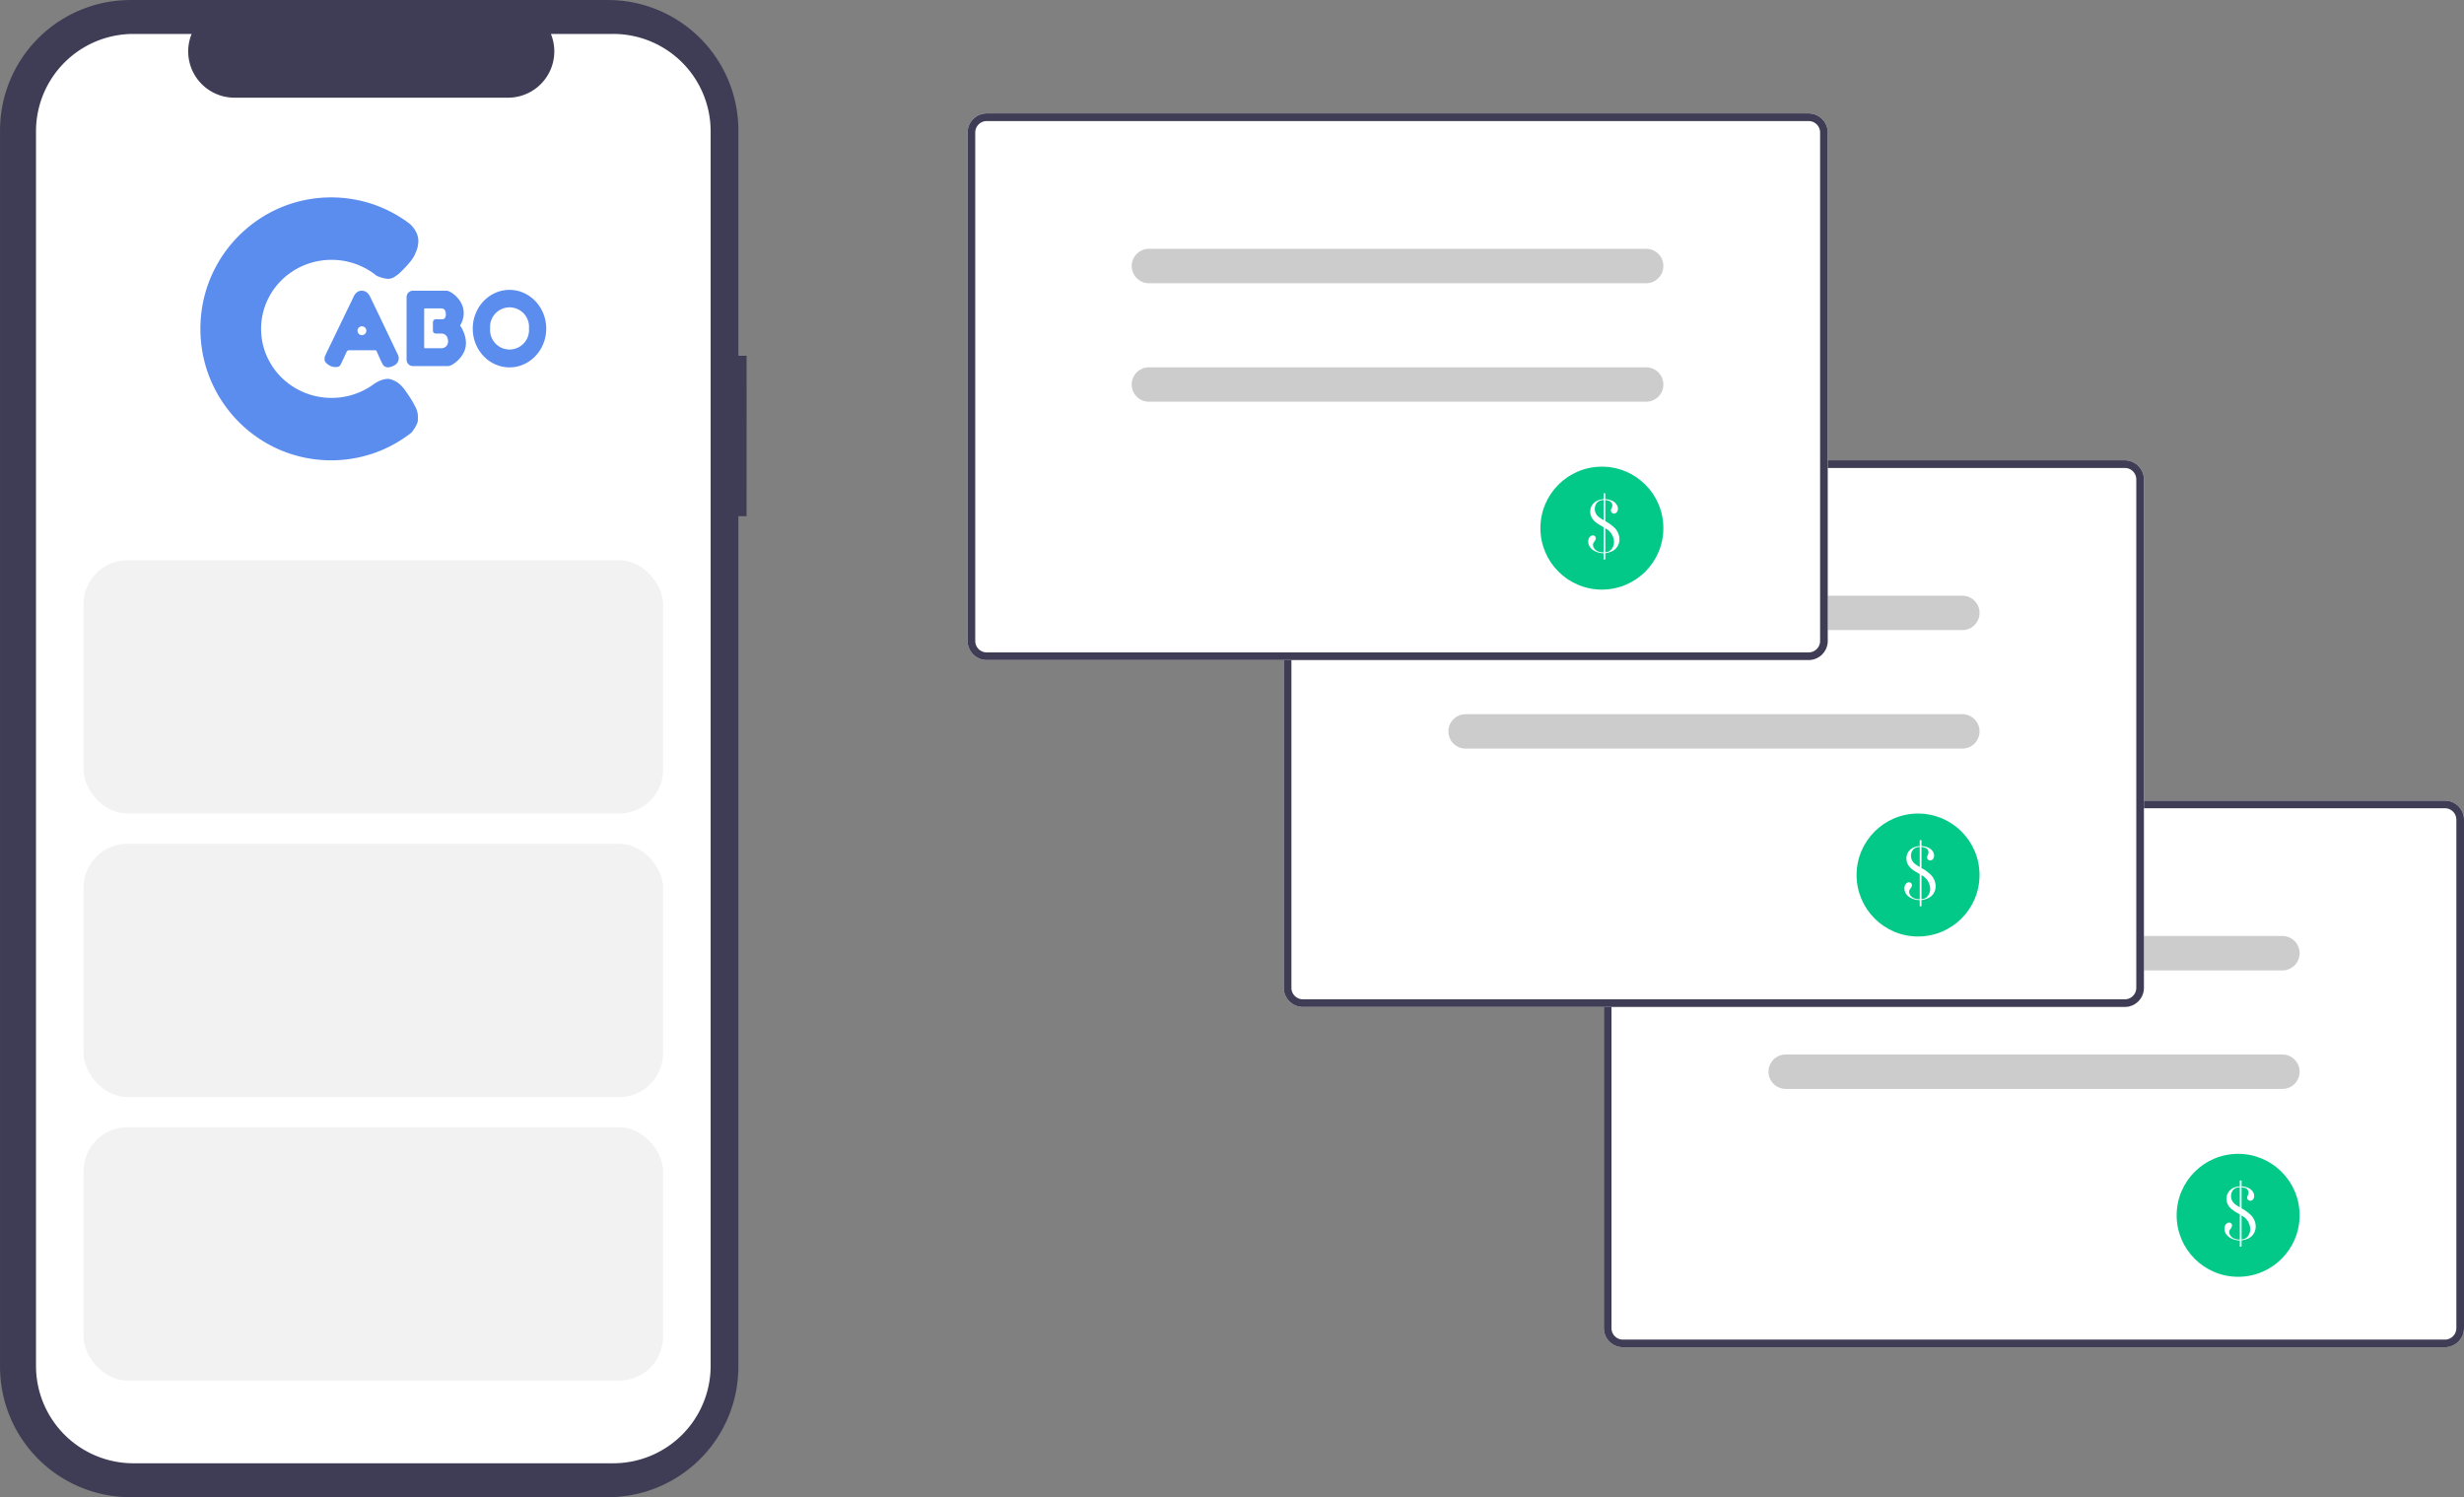 <svg xmlns="http://www.w3.org/2000/svg" width="561.101" height="340.971" viewBox="0 0 561.101 340.971">
  <rect x="0" y="0" width="561.101" height="340.971" fill="#808080" stroke="none"/>
  <g id="undraw_mobile_payments_re_7udl" transform="translate(-166.082 25.831)">
    <path id="패스_1187" data-name="패스 1187" d="M1015.55,469.267H828.377a4.358,4.358,0,0,1-4.353-4.353V349.131a4.358,4.358,0,0,1,4.353-4.353h187.169a4.358,4.358,0,0,1,4.353,4.353V464.914a4.358,4.358,0,0,1-4.349,4.353Z" transform="translate(-292.716 -188.278)" fill="#fff"/>
    <path id="패스_1188" data-name="패스 1188" d="M1015.55,469.267H828.377a4.358,4.358,0,0,1-4.353-4.353V349.131a4.358,4.358,0,0,1,4.353-4.353h187.169a4.358,4.358,0,0,1,4.353,4.353V464.914a4.358,4.358,0,0,1-4.349,4.353ZM828.377,346.519a2.615,2.615,0,0,0-2.612,2.612V464.914a2.614,2.614,0,0,0,2.612,2.612h187.169a2.614,2.614,0,0,0,2.612-2.612V349.131a2.615,2.615,0,0,0-2.612-2.612Z" transform="translate(-292.716 -188.278)" fill="#3f3d56"/>
    <path id="패스_1189" data-name="패스 1189" d="M978.547,383.446H865.376a3.918,3.918,0,0,1,0-7.835H978.547a3.917,3.917,0,0,1,0,7.835Z" transform="translate(-292.716 -188.278)" fill="#ccc"/>
    <path id="패스_1190" data-name="패스 1190" d="M978.547,410.433H865.376a3.918,3.918,0,0,1,0-7.835H978.547a3.917,3.917,0,0,1,0,7.835Z" transform="translate(-292.716 -188.278)" fill="#ccc"/>
    <circle id="타원_308" data-name="타원 308" cx="14" cy="14" r="14" transform="translate(661.749 236.944)" fill="#03c988"/>
    <path id="패스_1191" data-name="패스 1191" d="M968.849,432.627v-1.334h.395v1.334a4.259,4.259,0,0,1,1.615.395,2.372,2.372,0,0,1,.921.768,1.794,1.794,0,0,1,.333,1.048,1.132,1.132,0,0,1-.259.755.8.8,0,0,1-.636.307.668.668,0,0,1-.491-.2.679.679,0,0,1-.2-.5.95.95,0,0,1,.079-.377l.158-.333a1.109,1.109,0,0,0,.079-.439,1.033,1.033,0,0,0-.211-.645,1.273,1.273,0,0,0-.6-.417,3.376,3.376,0,0,0-.79-.158v4.8l.088.053a8.74,8.74,0,0,1,2.22,1.676,3.94,3.94,0,0,1,.671,1.137,3.489,3.489,0,0,1,.241,1.259,3.055,3.055,0,0,1-.421,1.588,2.851,2.851,0,0,1-1.167,1.1,4.929,4.929,0,0,1-1.632.474v1.43h-.395v-1.4a4.4,4.4,0,0,1-1.667-.342,3.155,3.155,0,0,1-1.347-.965,2.186,2.186,0,0,1-.478-1.378,1.558,1.558,0,0,1,.307-.979.915.915,0,0,1,.746-.4.645.645,0,0,1,.667.665,1.3,1.3,0,0,1-.325.727,2.2,2.2,0,0,0-.241.4.9.9,0,0,0-.066.35,1.418,1.418,0,0,0,.312.88,1.989,1.989,0,0,0,.838.626,3.086,3.086,0,0,0,1.185.21h.07v-5.73l-.5-.29q-.711-.412-1.084-.684a4.529,4.529,0,0,1-.671-.6,2.882,2.882,0,0,1-.781-1.983,2.691,2.691,0,0,1,.334-1.312,2.617,2.617,0,0,1,.921-.979,3.751,3.751,0,0,1,1.781-.535Zm0,.193a2.715,2.715,0,0,0-.987.219,1.682,1.682,0,0,0-.734.709,2.171,2.171,0,0,0-.28,1.095,2.223,2.223,0,0,0,.411,1.305,2.649,2.649,0,0,0,.511.552,9.511,9.511,0,0,0,.992.648l.087.053Zm.395,11.9a2.722,2.722,0,0,0,.664-.14,1.751,1.751,0,0,0,.48-.281,2.172,2.172,0,0,0,.612-.855,2.95,2.95,0,0,0,.227-1.154,3.625,3.625,0,0,0-1.983-3.036Z" transform="translate(-292.716 -188.278)" fill="#fff"/>
    <path id="패스_1192" data-name="패스 1192" d="M888.046,391.767H700.877a4.358,4.358,0,0,1-4.353-4.353V271.631a4.358,4.358,0,0,1,4.353-4.353H888.046a4.358,4.358,0,0,1,4.353,4.353V387.414A4.358,4.358,0,0,1,888.046,391.767Z" transform="translate(-238.102 -188.278)" fill="#fff"/>
    <path id="패스_1193" data-name="패스 1193" d="M888.046,391.767H700.877a4.358,4.358,0,0,1-4.353-4.353V271.631a4.358,4.358,0,0,1,4.353-4.353H888.046a4.358,4.358,0,0,1,4.353,4.353V387.414A4.358,4.358,0,0,1,888.046,391.767ZM700.877,269.019a2.615,2.615,0,0,0-2.612,2.612V387.414a2.615,2.615,0,0,0,2.612,2.612H888.046a2.615,2.615,0,0,0,2.612-2.612V271.631a2.614,2.614,0,0,0-2.612-2.612Z" transform="translate(-238.102 -188.278)" fill="#3f3d56"/>
    <path id="패스_1194" data-name="패스 1194" d="M851.047,305.946H737.876a3.918,3.918,0,0,1,0-7.835H851.047a3.917,3.917,0,0,1,0,7.835Z" transform="translate(-238.102 -188.278)" fill="#ccc"/>
    <path id="패스_1195" data-name="패스 1195" d="M851.047,332.933H737.876a3.918,3.918,0,0,1,0-7.835H851.047a3.917,3.917,0,0,1,0,7.835Z" transform="translate(-238.102 -188.278)" fill="#ccc"/>
    <circle id="타원_309" data-name="타원 309" cx="14" cy="14" r="14" transform="translate(588.863 159.444)" fill="#03c988"/>
    <path id="패스_1196" data-name="패스 1196" d="M841.349,355.127v-1.334h.395v1.334a4.259,4.259,0,0,1,1.615.395,2.372,2.372,0,0,1,.921.768,1.8,1.8,0,0,1,.333,1.048,1.131,1.131,0,0,1-.259.755.8.8,0,0,1-.636.307.668.668,0,0,1-.491-.2.679.679,0,0,1-.2-.5.95.95,0,0,1,.079-.377l.158-.333a1.108,1.108,0,0,0,.079-.439,1.033,1.033,0,0,0-.211-.645,1.273,1.273,0,0,0-.6-.417,3.38,3.38,0,0,0-.79-.158v4.8l.088.053a8.74,8.74,0,0,1,2.22,1.676,3.941,3.941,0,0,1,.671,1.137,3.485,3.485,0,0,1,.241,1.259,3.056,3.056,0,0,1-.421,1.588,2.852,2.852,0,0,1-1.167,1.1,4.93,4.93,0,0,1-1.632.474v1.43h-.395v-1.4a4.405,4.405,0,0,1-1.667-.342,3.156,3.156,0,0,1-1.347-.965,2.185,2.185,0,0,1-.478-1.378,1.557,1.557,0,0,1,.307-.979.914.914,0,0,1,.746-.4.645.645,0,0,1,.667.665,1.3,1.3,0,0,1-.325.727,2.2,2.2,0,0,0-.241.4.9.9,0,0,0-.066.35,1.417,1.417,0,0,0,.312.88,1.989,1.989,0,0,0,.838.626,3.087,3.087,0,0,0,1.185.21h.07v-5.73l-.5-.29q-.711-.412-1.084-.684a4.523,4.523,0,0,1-.671-.6,2.882,2.882,0,0,1-.781-1.983,2.691,2.691,0,0,1,.334-1.312,2.617,2.617,0,0,1,.921-.979,3.751,3.751,0,0,1,1.781-.535Zm0,.193a2.717,2.717,0,0,0-.987.219,1.681,1.681,0,0,0-.734.709,2.171,2.171,0,0,0-.279,1.095,2.223,2.223,0,0,0,.41,1.305,2.646,2.646,0,0,0,.511.552,9.526,9.526,0,0,0,.992.648l.087.053Zm.395,11.9a2.72,2.72,0,0,0,.664-.14,1.749,1.749,0,0,0,.481-.281,2.172,2.172,0,0,0,.612-.855,2.947,2.947,0,0,0,.227-1.154,3.625,3.625,0,0,0-1.983-3.036Z" transform="translate(-238.102 -188.278)" fill="#fff"/>
    <path id="패스_1207" data-name="패스 1207" d="M665.066,415.482h-1.874V364.159a29.7,29.7,0,0,0-29.7-29.7H524.752a29.7,29.7,0,0,0-29.7,29.7V645.721a29.7,29.7,0,0,0,29.7,29.7H633.487a29.7,29.7,0,0,0,29.7-29.7V452.013h1.874Z" transform="translate(-328.965 -360.285)" fill="#3f3d56"/>
    <path id="패스_1208" data-name="패스 1208" d="M628.413,336.268H614.22a10.539,10.539,0,0,1-9.757,14.519H542.169a10.539,10.539,0,0,1-9.758-14.519H519.155a22.183,22.183,0,0,0-22.183,22.183V639.6a22.183,22.183,0,0,0,22.183,22.183H628.413A22.183,22.183,0,0,0,650.6,639.6h0V358.451A22.183,22.183,0,0,0,628.413,336.268Z" transform="translate(-322.691 -354.371)" fill="#fff"/>
    <path id="패스_1209" data-name="패스 1209" d="M758.046,312.767H570.877a4.358,4.358,0,0,1-4.353-4.353V192.631a4.358,4.358,0,0,1,4.353-4.353H758.046a4.358,4.358,0,0,1,4.353,4.353V308.414A4.358,4.358,0,0,1,758.046,312.767Z" transform="translate(-180.102 -188.278)" fill="#fff"/>
    <path id="패스_1210" data-name="패스 1210" d="M758.046,312.767H570.877a4.358,4.358,0,0,1-4.353-4.353V192.631a4.358,4.358,0,0,1,4.353-4.353H758.046a4.358,4.358,0,0,1,4.353,4.353V308.414A4.358,4.358,0,0,1,758.046,312.767ZM570.877,190.019a2.615,2.615,0,0,0-2.612,2.612V308.414a2.614,2.614,0,0,0,2.612,2.612H758.046a2.614,2.614,0,0,0,2.612-2.612V192.631a2.614,2.614,0,0,0-2.612-2.612Z" transform="translate(-180.102 -188.278)" fill="#3f3d56"/>
    <path id="패스_1211" data-name="패스 1211" d="M721.047,226.946H607.876a3.918,3.918,0,1,1,0-7.835H721.047a3.917,3.917,0,0,1,0,7.835Z" transform="translate(-180.102 -188.278)" fill="#ccc"/>
    <path id="패스_1212" data-name="패스 1212" d="M721.047,253.933H607.876a3.918,3.918,0,1,1,0-7.835H721.047a3.917,3.917,0,0,1,0,7.835Z" transform="translate(-180.102 -188.278)" fill="#ccc"/>
    <circle id="타원_310" data-name="타원 310" cx="14" cy="14" r="14" transform="translate(516.863 80.444)" fill="#03c988"/>
    <path id="패스_1213" data-name="패스 1213" d="M711.349,276.127v-1.334h.395v1.334a4.259,4.259,0,0,1,1.615.395,2.372,2.372,0,0,1,.921.768,1.8,1.8,0,0,1,.333,1.048,1.131,1.131,0,0,1-.259.755.8.8,0,0,1-.636.307.668.668,0,0,1-.491-.2.679.679,0,0,1-.2-.5.95.95,0,0,1,.079-.377l.158-.333a1.107,1.107,0,0,0,.079-.439,1.033,1.033,0,0,0-.211-.645,1.273,1.273,0,0,0-.6-.417,3.379,3.379,0,0,0-.79-.158v4.8l.088.053a8.74,8.74,0,0,1,2.22,1.676,3.94,3.94,0,0,1,.671,1.137,3.485,3.485,0,0,1,.241,1.259,3.056,3.056,0,0,1-.421,1.588,2.852,2.852,0,0,1-1.167,1.1,4.929,4.929,0,0,1-1.632.474v1.43h-.395v-1.4a4.4,4.4,0,0,1-1.667-.342,3.156,3.156,0,0,1-1.347-.965,2.185,2.185,0,0,1-.478-1.378,1.557,1.557,0,0,1,.307-.979.915.915,0,0,1,.746-.4.645.645,0,0,1,.667.665,1.3,1.3,0,0,1-.325.727,2.2,2.2,0,0,0-.241.4.9.9,0,0,0-.066.35,1.418,1.418,0,0,0,.312.88,1.989,1.989,0,0,0,.838.626,3.087,3.087,0,0,0,1.185.21h.07v-5.73l-.5-.29q-.711-.412-1.084-.684a4.525,4.525,0,0,1-.671-.6,2.882,2.882,0,0,1-.781-1.983,2.69,2.69,0,0,1,.333-1.312,2.617,2.617,0,0,1,.922-.979A3.751,3.751,0,0,1,711.349,276.127Zm0,.193a2.716,2.716,0,0,0-.987.219,1.682,1.682,0,0,0-.734.709,2.171,2.171,0,0,0-.28,1.095,2.223,2.223,0,0,0,.411,1.305,2.645,2.645,0,0,0,.511.552,9.522,9.522,0,0,0,.992.648l.087.053Zm.395,11.9a2.721,2.721,0,0,0,.664-.14,1.749,1.749,0,0,0,.481-.281,2.173,2.173,0,0,0,.612-.855,2.947,2.947,0,0,0,.227-1.154,3.625,3.625,0,0,0-1.983-3.036Z" transform="translate(-180.102 -188.278)" fill="#fff"/>
    <path id="합치기_8" data-name="합치기 8" d="M28.239,59.839c-.5-.026-1.012-.065-1.512-.116s-1-.114-1.49-.19-.982-.164-1.466-.264-.966-.211-1.441-.334-.948-.258-1.412-.4-.929-.3-1.383-.471-.907-.347-1.353-.536-.886-.39-1.319-.6-.863-.431-1.283-.661-.839-.472-1.247-.721-.814-.51-1.209-.778-.787-.548-1.167-.835-.758-.585-1.124-.888-.73-.62-1.08-.941-.7-.653-1.034-.991-.667-.687-.986-1.039S7.1,49.351,6.8,48.983s-.6-.749-.884-1.131-.564-.778-.831-1.174-.527-.806-.774-1.215-.489-.833-.716-1.254-.45-.858-.658-1.291-.41-.882-.6-1.327-.367-.9-.534-1.36-.324-.925-.468-1.39-.28-.947-.4-1.421S.7,36.456.6,35.973.418,34.99.343,34.5.2,33.5.154,33s-.09-1.014-.115-1.521S0,30.451,0,29.939.013,28.908.039,28.4.1,27.381.154,26.878s.114-1,.189-1.5S.506,24.392.6,23.9s.211-.971.332-1.448.257-.952.4-1.421.3-.933.468-1.39.346-.913.534-1.36.387-.89.6-1.326.429-.868.658-1.292.469-.843.716-1.254.508-.818.774-1.215.545-.79.831-1.174.581-.762.884-1.13.616-.733.935-1.086.651-.7.986-1.04S9.4,8.1,9.754,7.778s.714-.637,1.08-.941.744-.6,1.124-.888.774-.568,1.167-.835.8-.53,1.209-.779.827-.492,1.247-.721.852-.453,1.283-.661.877-.411,1.319-.6.9-.369,1.353-.536.92-.327,1.383-.471.94-.282,1.412-.4S23.29.707,23.772.608,24.748.42,25.238.345s.994-.14,1.49-.19,1.009-.09,1.512-.116S29.262,0,29.771,0,30.8.014,31.3.039,32.315.1,32.816.155s1,.114,1.49.19.982.164,1.466.264.965.212,1.44.334.948.258,1.413.4.929.3,1.383.471.908.346,1.352.536.887.391,1.319.6.862.431,1.283.661.839.472,1.247.721.813.51,1.208.779.787.549,1.167.835L47.655,6l-.007,0h0a4.505,4.505,0,0,1,.361.337c.124.128.246.263.361.4a6.458,6.458,0,0,1,.4.54,5.348,5.348,0,0,1,.688,1.44,4.312,4.312,0,0,1,.1.426,4.256,4.256,0,0,1,.062.448,4.086,4.086,0,0,1,.014.469,4.041,4.041,0,0,1-.045.489c0,.01,0,.019,0,.029a.275.275,0,0,0,0,.029h0c-.031.2-.057.376-.091.551a5.034,5.034,0,0,1-.135.543c-.061.2-.141.418-.244.665s-.246.562-.419.921a5.259,5.259,0,0,1-.345.592c-.131.2-.286.412-.462.638-.306.392-.68.825-1.109,1.286s-.812.842-1.067,1.09c-.317.308-.561.532-.683.638-.41.289-.756.526-1.033.7a3.144,3.144,0,0,1-1.258.323,1.6,1.6,0,0,1-.188-.011,7.175,7.175,0,0,1-.923-.17c-.255-.064-.514-.142-.771-.232a7.278,7.278,0,0,1-.724-.292v.005l-.06-.049c-.4-.319-.812-.624-1.237-.9s-.872-.547-1.325-.788-.927-.464-1.4-.662-.977-.377-1.475-.529c-.251-.076-.508-.148-.762-.212s-.518-.123-.778-.175-.526-.1-.79-.138-.536-.074-.8-.1-.545-.047-.816-.06-.552-.021-.826-.021-.553.007-.827.021-.545.034-.815.06-.538.06-.8.1-.53.085-.791.138-.521.111-.777.175-.511.136-.762.212c-.5.152-.994.33-1.476.529s-.949.419-1.4.662-.9.506-1.324.788-.841.585-1.237.9-.778.661-1.14,1.015-.711.73-1.037,1.116-.638.795-.925,1.21-.559.853-.8,1.3-.474.907-.676,1.373c-.1.235-.2.475-.288.714s-.175.486-.252.731-.151.5-.217.746-.126.507-.179.76-.1.516-.141.774-.075.524-.1.787-.049.533-.062.8-.022.54-.022.809.007.541.022.808.034.535.062.8.061.527.1.787.088.519.141.774.113.51.179.76.139.5.217.746.163.49.252.731.186.479.288.714c.2.466.429.929.676,1.374s.517.878.8,1.3.6.823.925,1.21.674.762,1.037,1.116.745.7,1.14,1.015.812.624,1.237.9.872.547,1.324.787.928.464,1.4.661.977.377,1.476.529c.251.076.508.148.762.212s.517.123.777.175.527.1.791.139.536.073.8.1.545.047.815.06.553.021.827.021.553-.007.826-.021.546-.034.816-.06.538-.06.8-.1.529-.086.79-.139.521-.111.778-.175.511-.136.762-.212c.5-.152.994-.329,1.475-.529s.949-.419,1.4-.661.9-.5,1.325-.787c.3-.2.6-.411.889-.632v.014h0c.019-.013.19-.126.442-.265.156-.086.311-.166.463-.237a5.8,5.8,0,0,1,.544-.222c.178-.061.351-.113.515-.156.145-.038.287-.068.423-.092a4.432,4.432,0,0,1,.625-.062h.015a2,2,0,0,1,.429.07,5.19,5.19,0,0,1,.664.219,5.7,5.7,0,0,1,.773.378,4.575,4.575,0,0,1,.756.55,7.834,7.834,0,0,1,.887.926c.239.3.448.6.715.994.131.193.279.41.451.655.2.281.392.579.581.887.152.246.3.5.439.749.236.425.369.7.374.713a3.705,3.705,0,0,1,.225.411,4.785,4.785,0,0,1,.194.465,4.583,4.583,0,0,1,.169.593,5.309,5.309,0,0,1,.1.55c.014.139.016.274.018.495v.011c0,.085,0,.162,0,.225h0c0,.157,0,.28,0,.415a4.359,4.359,0,0,1-.05.478,4.767,4.767,0,0,1-.359.866,8.474,8.474,0,0,1-.466.785c-.159.24-.308.442-.4.569s-.166.211-.173.22l.009,0c-.168.132-.338.263-.507.389-.381.287-.773.568-1.167.835s-.8.53-1.208.778-.828.492-1.247.721-.853.453-1.283.661-.877.411-1.319.6-.9.369-1.352.536-.921.326-1.383.471-.94.281-1.413.4-.959.235-1.44.334-.977.188-1.466.264-.994.139-1.49.19-1.009.09-1.512.116-1.023.039-1.533.039S28.747,59.865,28.239,59.839ZM69.532,38.663a7.826,7.826,0,0,1-.831-.134,7.915,7.915,0,0,1-1.57-.514c-.248-.111-.494-.236-.732-.372s-.467-.284-.689-.442-.438-.328-.644-.508-.4-.37-.594-.569-.37-.41-.54-.627-.332-.446-.482-.679-.292-.48-.419-.728-.247-.509-.352-.771-.2-.536-.282-.81-.15-.562-.206-.846-.1-.583-.127-.877-.043-.6-.043-.9.015-.6.043-.9.071-.589.127-.877.125-.569.206-.845.175-.547.282-.811.223-.521.352-.771.269-.493.419-.728.311-.462.482-.679.352-.428.54-.627.389-.391.594-.569.423-.351.644-.508.454-.307.689-.442.483-.261.732-.372a7.915,7.915,0,0,1,1.57-.514,7.827,7.827,0,0,1,.831-.134,8.154,8.154,0,0,1,1.711,0,7.864,7.864,0,0,1,.831.134c.269.059.539.131.8.217s.518.185.769.3a8.2,8.2,0,0,1,.731.372c.236.135.468.284.69.442s.437.328.644.508.406.37.595.569.37.41.539.627.333.445.482.679.291.48.419.728.247.509.353.771.2.536.281.811.151.561.206.845.1.583.127.877.043.6.043.9-.014.6-.043.9-.071.589-.127.877-.124.569-.206.846-.175.546-.281.81-.224.522-.353.771-.268.493-.419.728-.311.462-.482.679-.351.428-.539.627-.389.391-.595.569-.422.351-.644.508-.454.307-.69.442a8.2,8.2,0,0,1-.731.372c-.251.112-.509.211-.769.3a8.306,8.306,0,0,1-.8.217,7.863,7.863,0,0,1-.831.134,8.154,8.154,0,0,1-1.711,0Zm-3.549-8.818a4.435,4.435,0,1,0,8.84,0,4.435,4.435,0,1,0-8.84,0Zm-24.4,8.273c-.294-.389-1.4-2.981-1.415-3.007,0,0-.133-.3-.259-.3h-.276c-.751,0-2.748,0-4.217,0-1.04,0-1.6,0-1.662.005-.21.013-.428.3-.43.3-.133.292-1.292,2.826-1.415,3.007l-.029.043a.885.885,0,0,1-.784.449c-.122.012-.241.018-.353.018a2.594,2.594,0,0,1-1.327-.347c-.486-.279-1.078-.724-1.139-1.259a2.092,2.092,0,0,1,.217-1.149c.067-.148,1.752-3.635,3.382-7.008l0,0,.011-.022c1.432-2.963,2.784-5.761,2.871-5.948.02-.04.038-.081.057-.121a2.945,2.945,0,0,1,.564-.912,1.748,1.748,0,0,1,1.35-.612,1.875,1.875,0,0,1,1.417.612,2.871,2.871,0,0,1,.518.8c.042.086.083.167.121.237.113.2,3.4,7.084,5.162,10.782l0,.005.006.013L45,35.873a1.824,1.824,0,0,1-.948,2.434,2.951,2.951,0,0,1-1.333.4A1.35,1.35,0,0,1,41.583,38.118Zm-5.7-8.2a1.006,1.006,0,1,0,.9-.559A1,1,0,0,0,35.879,29.92Zm12.52,8.5a1.43,1.43,0,0,1-.565-.115,1.367,1.367,0,0,1-.247-.135,1.411,1.411,0,0,1-.215-.179,1.471,1.471,0,0,1-.311-.466,1.471,1.471,0,0,1-.114-.571V22.719a1.468,1.468,0,0,1,.114-.571,1.509,1.509,0,0,1,.134-.249,1.444,1.444,0,0,1,1.2-.647H56a1.443,1.443,0,0,1,.441.081,3.138,3.138,0,0,1,.524.232,5.706,5.706,0,0,1,1.153.855,6.787,6.787,0,0,1,.557.592,6.4,6.4,0,0,1,.5.681,5.49,5.49,0,0,1,.4.755,4.607,4.607,0,0,1,.266.813,4.966,4.966,0,0,1,.1,1.553,5.353,5.353,0,0,1-.266,1.242c-.055.159-.118.318-.186.471-.055.122-.113.24-.175.352a3.364,3.364,0,0,1-.182.3c0,.005.107.142.249.375.085.139.169.287.248.438.1.188.191.383.274.578a7.18,7.18,0,0,1,.46,1.495,6.038,6.038,0,0,1,.1.875c.006.155.006.31,0,.461s-.02.318-.04.472a4.805,4.805,0,0,1-.634,1.786,6.431,6.431,0,0,1-.532.773,7.246,7.246,0,0,1-.61.671,7.036,7.036,0,0,1-.64.552,5.935,5.935,0,0,1-.623.415,2.264,2.264,0,0,1-1,.352Zm2.7-13.135a.138.138,0,0,0-.1.041.146.146,0,0,0-.042.1V34.2a.143.143,0,0,0,.142.144h4a.687.687,0,0,0,.109-.019,1.674,1.674,0,0,0,.221-.071,1.711,1.711,0,0,0,.28-.144,1.472,1.472,0,0,0,.286-.238,1.613,1.613,0,0,0,.394-1.245,2.022,2.022,0,0,0-.238-.879,1.481,1.481,0,0,0-.44-.486,1.5,1.5,0,0,0-.228-.131,1.526,1.526,0,0,0-.2-.076,1.29,1.29,0,0,0-.189-.044h0l-.833,0-.649,0a.678.678,0,0,1-.356-.092.614.614,0,0,1-.2-.2.829.829,0,0,1-.09-.2.584.584,0,0,1-.02-.091V28.416a.672.672,0,0,1,.02-.1.933.933,0,0,1,.088-.229.668.668,0,0,1,.2-.229.63.63,0,0,1,.357-.108l.373,0,.466,0H54.5l.337,0c.087,0,.151,0,.2,0h.009a.84.84,0,0,0,.529-.161,1.227,1.227,0,0,0,.31-1.007,1.464,1.464,0,0,0-.364-1.073.8.8,0,0,0-.307-.174,1.072,1.072,0,0,0-.288-.046c-.1,0-.484-.006-1.142-.006C52.663,25.279,51.113,25.286,51.1,25.286Z" transform="translate(211.715 19.122)" fill="#5b8def"/>
    <rect id="사각형_905" data-name="사각형 905" width="131.975" height="57.688" rx="10" transform="translate(185.105 101.756)" fill="#f2f2f2"/>
    <rect id="사각형_905-2" data-name="사각형 905" width="131.975" height="57.688" rx="10" transform="translate(185.105 166.324)" fill="#f2f2f2"/>
    <rect id="사각형_905-3" data-name="사각형 905" width="131.975" height="57.688" rx="10" transform="translate(185.105 230.892)" fill="#f2f2f2"/>
  </g>
</svg>
